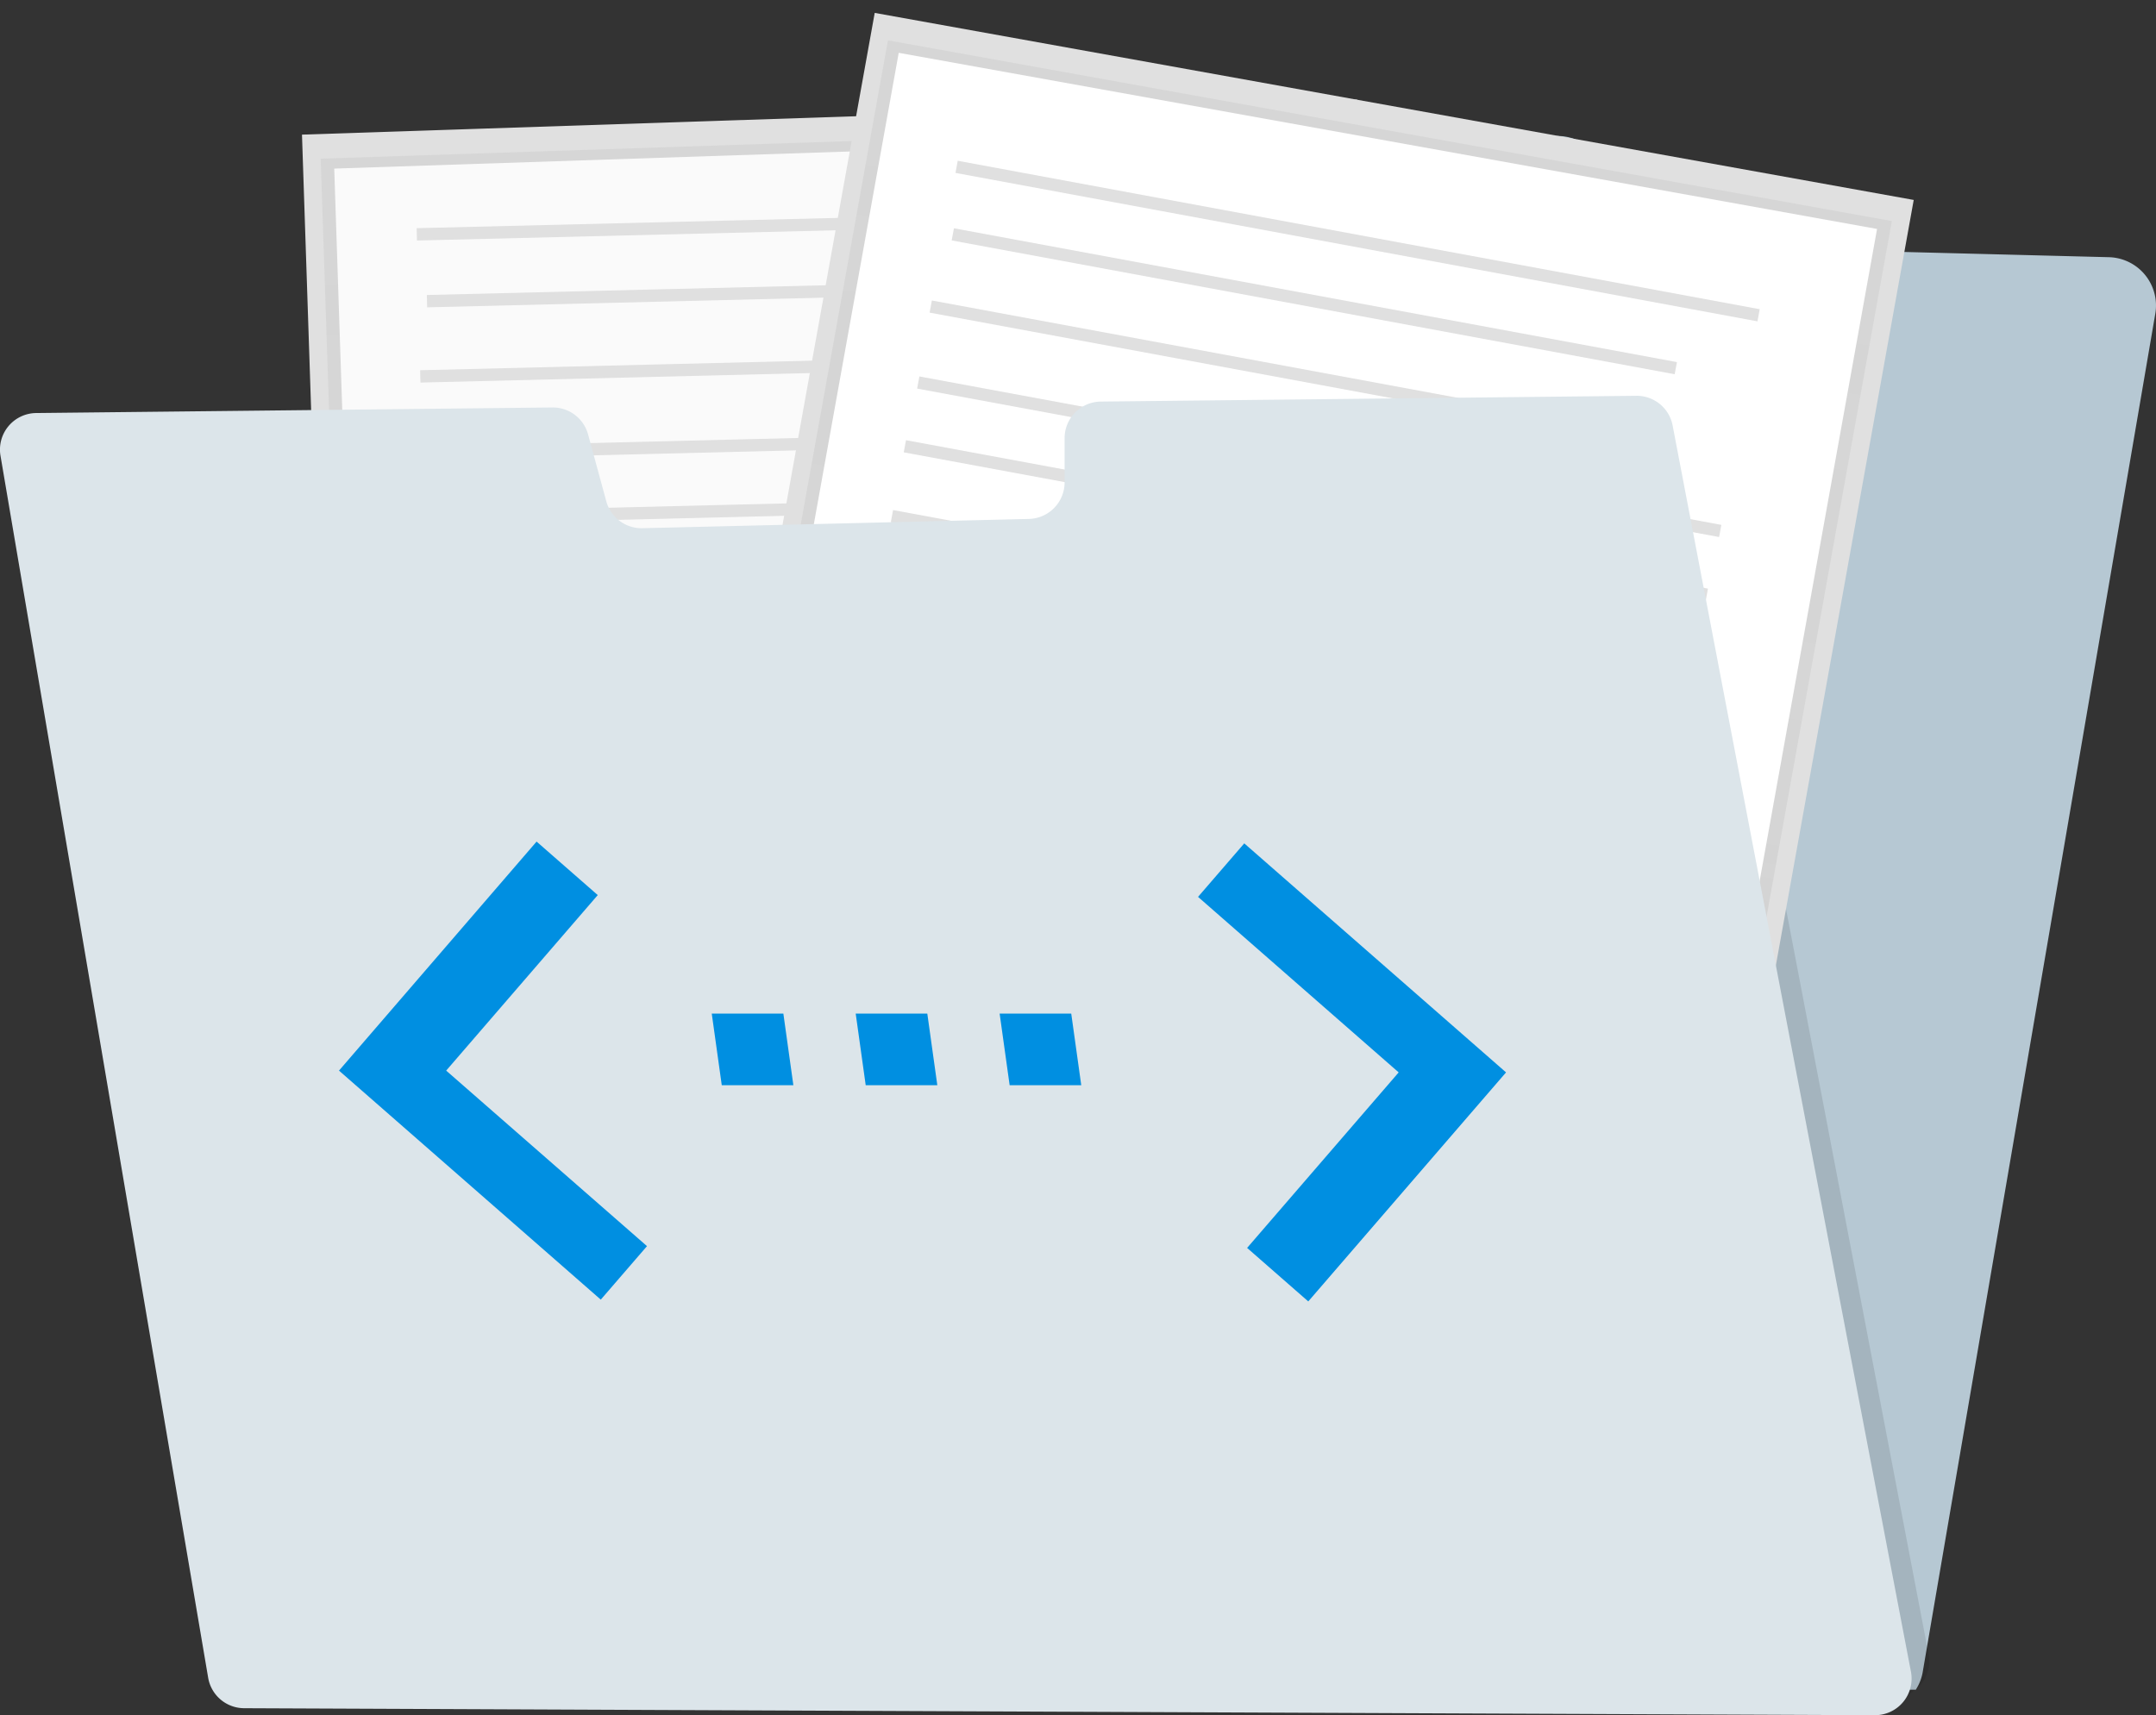 <?xml version="1.0" encoding="UTF-8"?>
<!-- Created with Inkscape (http://www.inkscape.org/) -->
<svg width="163.05mm" height="129.74mm" version="1.1" viewBox="0 0 163.05 129.74" xmlns="http://www.w3.org/2000/svg" xmlns:cc="http://creativecommons.org/ns#" xmlns:dc="http://purl.org/dc/elements/1.1/" xmlns:rdf="http://www.w3.org/1999/02/22-rdf-syntax-ns#" xmlns:xlink="http://www.w3.org/1999/xlink">
 <rect x="0" y="0" width="163.05" height="129.74" fill="#333333" stroke="none"/>
 <defs>
  <linearGradient id="07332201-7176-49c2-9908-6dc4a39c4716" x1="539.63" x2="539.63" y1="734.6" y2="151.19" gradientTransform="translate(-3.62,1.57)" gradientUnits="userSpaceOnUse">
   <stop stop-color="gray" stop-opacity=".25" offset="0"/>
   <stop stop-color="gray" stop-opacity=".12" offset=".54"/>
   <stop stop-color="gray" stop-opacity=".1" offset="1"/>
  </linearGradient>
  <linearGradient id="linearGradient18233" x1="539.63" x2="539.63" y1="734.6" y2="151.19" gradientTransform="matrix(.621 0 0 .621 2614.3 472.31)" gradientUnits="userSpaceOnUse" xlink:href="#07332201-7176-49c2-9908-6dc4a39c4716"/>
  <linearGradient id="2632d424-e666-4ee4-9508-a494957e14ab-3" x1="476.4" x2="476.4" y1="710.53" y2="127.12" gradientTransform="matrix(.621 0 0 .621 2847.9 -172.43)" xlink:href="#07332201-7176-49c2-9908-6dc4a39c4716"/>
 </defs>
 <g transform="translate(-22.268 -91.112)">
  <path d="m47.186 219.02a3.638 3.638 0 0 1-0.812-2.77l11.679-95.56 0.968-7.938a3.664 3.664 0 0 1 3.609-3.217l34.208-0.228a3.659 3.659 0 0 0 3.635-3.76l-0.013-0.362a3.662 3.662 0 0 1 3.659-3.786h35.946a3.659 3.659 0 0 1 3.659 3.651 3.905 3.905 0 0 1-0.032 0.492 3.659 3.659 0 0 0 3.535 4.143l34.523 0.881a3.656 3.656 0 0 1 3.514 4.276l-17.259 100.81-0.325 1.905a3.58 3.58 0 0 1-0.529 1.365z" fill="#b6c8d3" stroke-width=".265"/>
  <path d="m167.15 218.91a2.728 2.728 0 0 1-1.752 0.619l-118.21-0.503a3.638 3.638 0 0 1-0.812-2.77l11.679-95.56 7.324-0.079a2.768 2.768 0 0 1 2.699 2.043l1.368 5.048a2.768 2.768 0 0 0 2.736 2.043l29.229-0.701a2.768 2.768 0 0 0 2.701-2.768v-3.344a2.768 2.768 0 0 1 2.736-2.768l40.502-0.437a2.768 2.768 0 0 1 2.744 2.246l17.912 93.662 0.116 0.603a2.752 2.752 0 0 1-0.974 2.664z" opacity=".1" stroke-width=".265"/>
  <g transform="matrix(.293 -.024 .024 .293 -1082.4 -239.85)">
   <g transform="translate(944.43 773.93)">
    <g stroke-width=".621">
     <rect transform="rotate(2.78)" x="2813.8" y="559.92" width="271.58" height="375.24" fill="#e0e0e0"/>
     <rect transform="rotate(2.78)" x="2818.4" y="566.26" width="262.4" height="362.56" fill="url(#linearGradient18233)"/>
     <rect transform="rotate(2.78)" x="2821.8" y="568.93" width="255.72" height="354.55" fill="#fafafa"/>
    </g>
    <g fill="#e0e0e0">
     <g stroke-width=".65">
      <rect transform="rotate(3.282)" x="2847.5" y="560.03" width="209.81" height="3.177"/>
      <rect transform="rotate(3.282)" x="2847.5" y="596.59" width="189.15" height="3.177"/>
      <rect transform="rotate(3.282)" x="2847.5" y="633.14" width="209.81" height="3.177"/>
      <rect transform="rotate(3.282)" x="2847.5" y="651.42" width="209.81" height="3.177"/>
     </g>
     <rect transform="rotate(3.282)" x="2849.7" y="577.28" width="189.15" height="3.177" stroke-width=".65"/>
     <rect transform="rotate(3.282)" x="2847.9" y="616.39" width="209.81" height="3.177" stroke-width=".65"/>
     <g stroke-width=".65">
      <rect transform="rotate(3.282)" x="2848.9" y="669.02" width="209.81" height="3.177"/>
      <rect transform="rotate(3.282)" x="2848.9" y="705.59" width="189.15" height="3.177"/>
      <rect transform="rotate(3.282)" x="2848.9" y="742.14" width="209.81" height="3.177"/>
      <rect transform="rotate(3.282)" x="2848.9" y="760.42" width="209.81" height="3.177"/>
     </g>
     <rect transform="rotate(3.282)" x="2851.1" y="686.28" width="189.15" height="3.177" stroke-width=".65"/>
     <rect transform="rotate(3.282)" x="2849.4" y="725.39" width="209.81" height="3.177" stroke-width=".65"/>
     <rect transform="rotate(14.89)" x="3008.1" y="-99.779" width="271.58" height="375.24" stroke-width=".621"/>
    </g>
    <rect transform="rotate(14.89)" x="3012.7" y="-93.435" width="262.4" height="362.56" fill="url(#2632d424-e666-4ee4-9508-a494957e14ab-3)" stroke-width=".621"/>
    <rect transform="rotate(14.89)" x="3016" y="-90.762" width="255.72" height="354.55" fill="#fff" stroke-width=".621"/>
    <g fill="#e0e0e0">
     <g stroke-width=".65">
      <rect transform="rotate(15.171)" x="3035.5" y="-81.008" width="209.81" height="3.177"/>
      <rect transform="rotate(15.171)" x="3035.5" y="-44.447" width="189.15" height="3.177"/>
      <rect transform="rotate(15.171)" x="3035.5" y="-7.89" width="209.81" height="3.177"/>
      <rect transform="rotate(15.171)" x="3035.5" y="10.388" width="209.81" height="3.177"/>
     </g>
     <rect transform="rotate(15.171)" x="3037.7" y="-63.749" width="189.15" height="3.177" stroke-width=".65"/>
     <rect transform="rotate(15.171)" x="3035.9" y="-24.645" width="209.81" height="3.177" stroke-width=".65"/>
     <g stroke-width=".65">
      <rect transform="rotate(15.171)" x="3036.9" y="27.991" width="209.81" height="3.177"/>
      <rect transform="rotate(15.171)" x="3036.9" y="64.552" width="189.15" height="3.177"/>
      <rect transform="rotate(15.171)" x="3036.9" y="101.11" width="209.81" height="3.177"/>
      <rect transform="rotate(15.171)" x="3036.9" y="119.39" width="209.81" height="3.177"/>
     </g>
     <rect transform="rotate(15.171)" x="3039.1" y="45.25" width="189.15" height="3.177" stroke-width=".65"/>
     <rect transform="rotate(15.171)" x="3037.4" y="84.354" width="209.81" height="3.177" stroke-width=".65"/>
    </g>
   </g>
  </g>
  <path d="m146.02 121.05-40.502 0.437a2.768 2.768 0 0 0-2.738 2.765v3.347a2.768 2.768 0 0 1-2.699 2.765l-29.226 0.701a2.765 2.765 0 0 1-2.738-2.043l-1.373-5.046a2.765 2.765 0 0 0-2.701-2.043l-39.039 0.421a2.765 2.765 0 0 0-2.699 3.228l15.706 92.435a2.768 2.768 0 0 0 2.717 2.304l123.33 0.529a2.768 2.768 0 0 0 2.728-3.286l-18.023-94.268a2.765 2.765 0 0 0-2.744-2.246z" fill="#dce5ea" stroke-width=".265"/>
  <g transform="matrix(.229 0 .032 .229 -141.54 46.722)">
   <g transform="translate(-2656.6 -328.92)">
    <path d="m3785.5 872.67s-18.203-13.82-19.584-8.754c-1.382 5.066 13.356 16.58 13.356 16.58z" fill="#ffb9b9" stroke-width=".591"/>
    <path d="m3785.5 872.67s-18.203-13.82-19.584-8.754c-1.382 5.066 13.356 16.58 13.356 16.58z" opacity=".1" stroke-width=".591"/>
    <g fill="#008fe1">
     <polygon transform="matrix(.591 0 0 .591 3273.8 646.32)" points="749.6 262.29 878 390.29 749.6 518.29 719.6 488.39 818 390.29 719.6 292.19"/>
     <path d="m3533.1 881.21h23.649v-23.649h-23.649zm118.72-23.649h-23.649v23.649h23.649zm-71.183 23.649h23.649v-23.649h-23.649z" stroke-width=".591"/>
     <polygon transform="matrix(.591 0 0 .591 3273.8 646.32)" points="354.3 261.29 226 389.29 354.4 517.29 384.4 487.39 285.9 389.29 384.3 291.19"/>
    </g>
   </g>
  </g>
 </g>
</svg>
